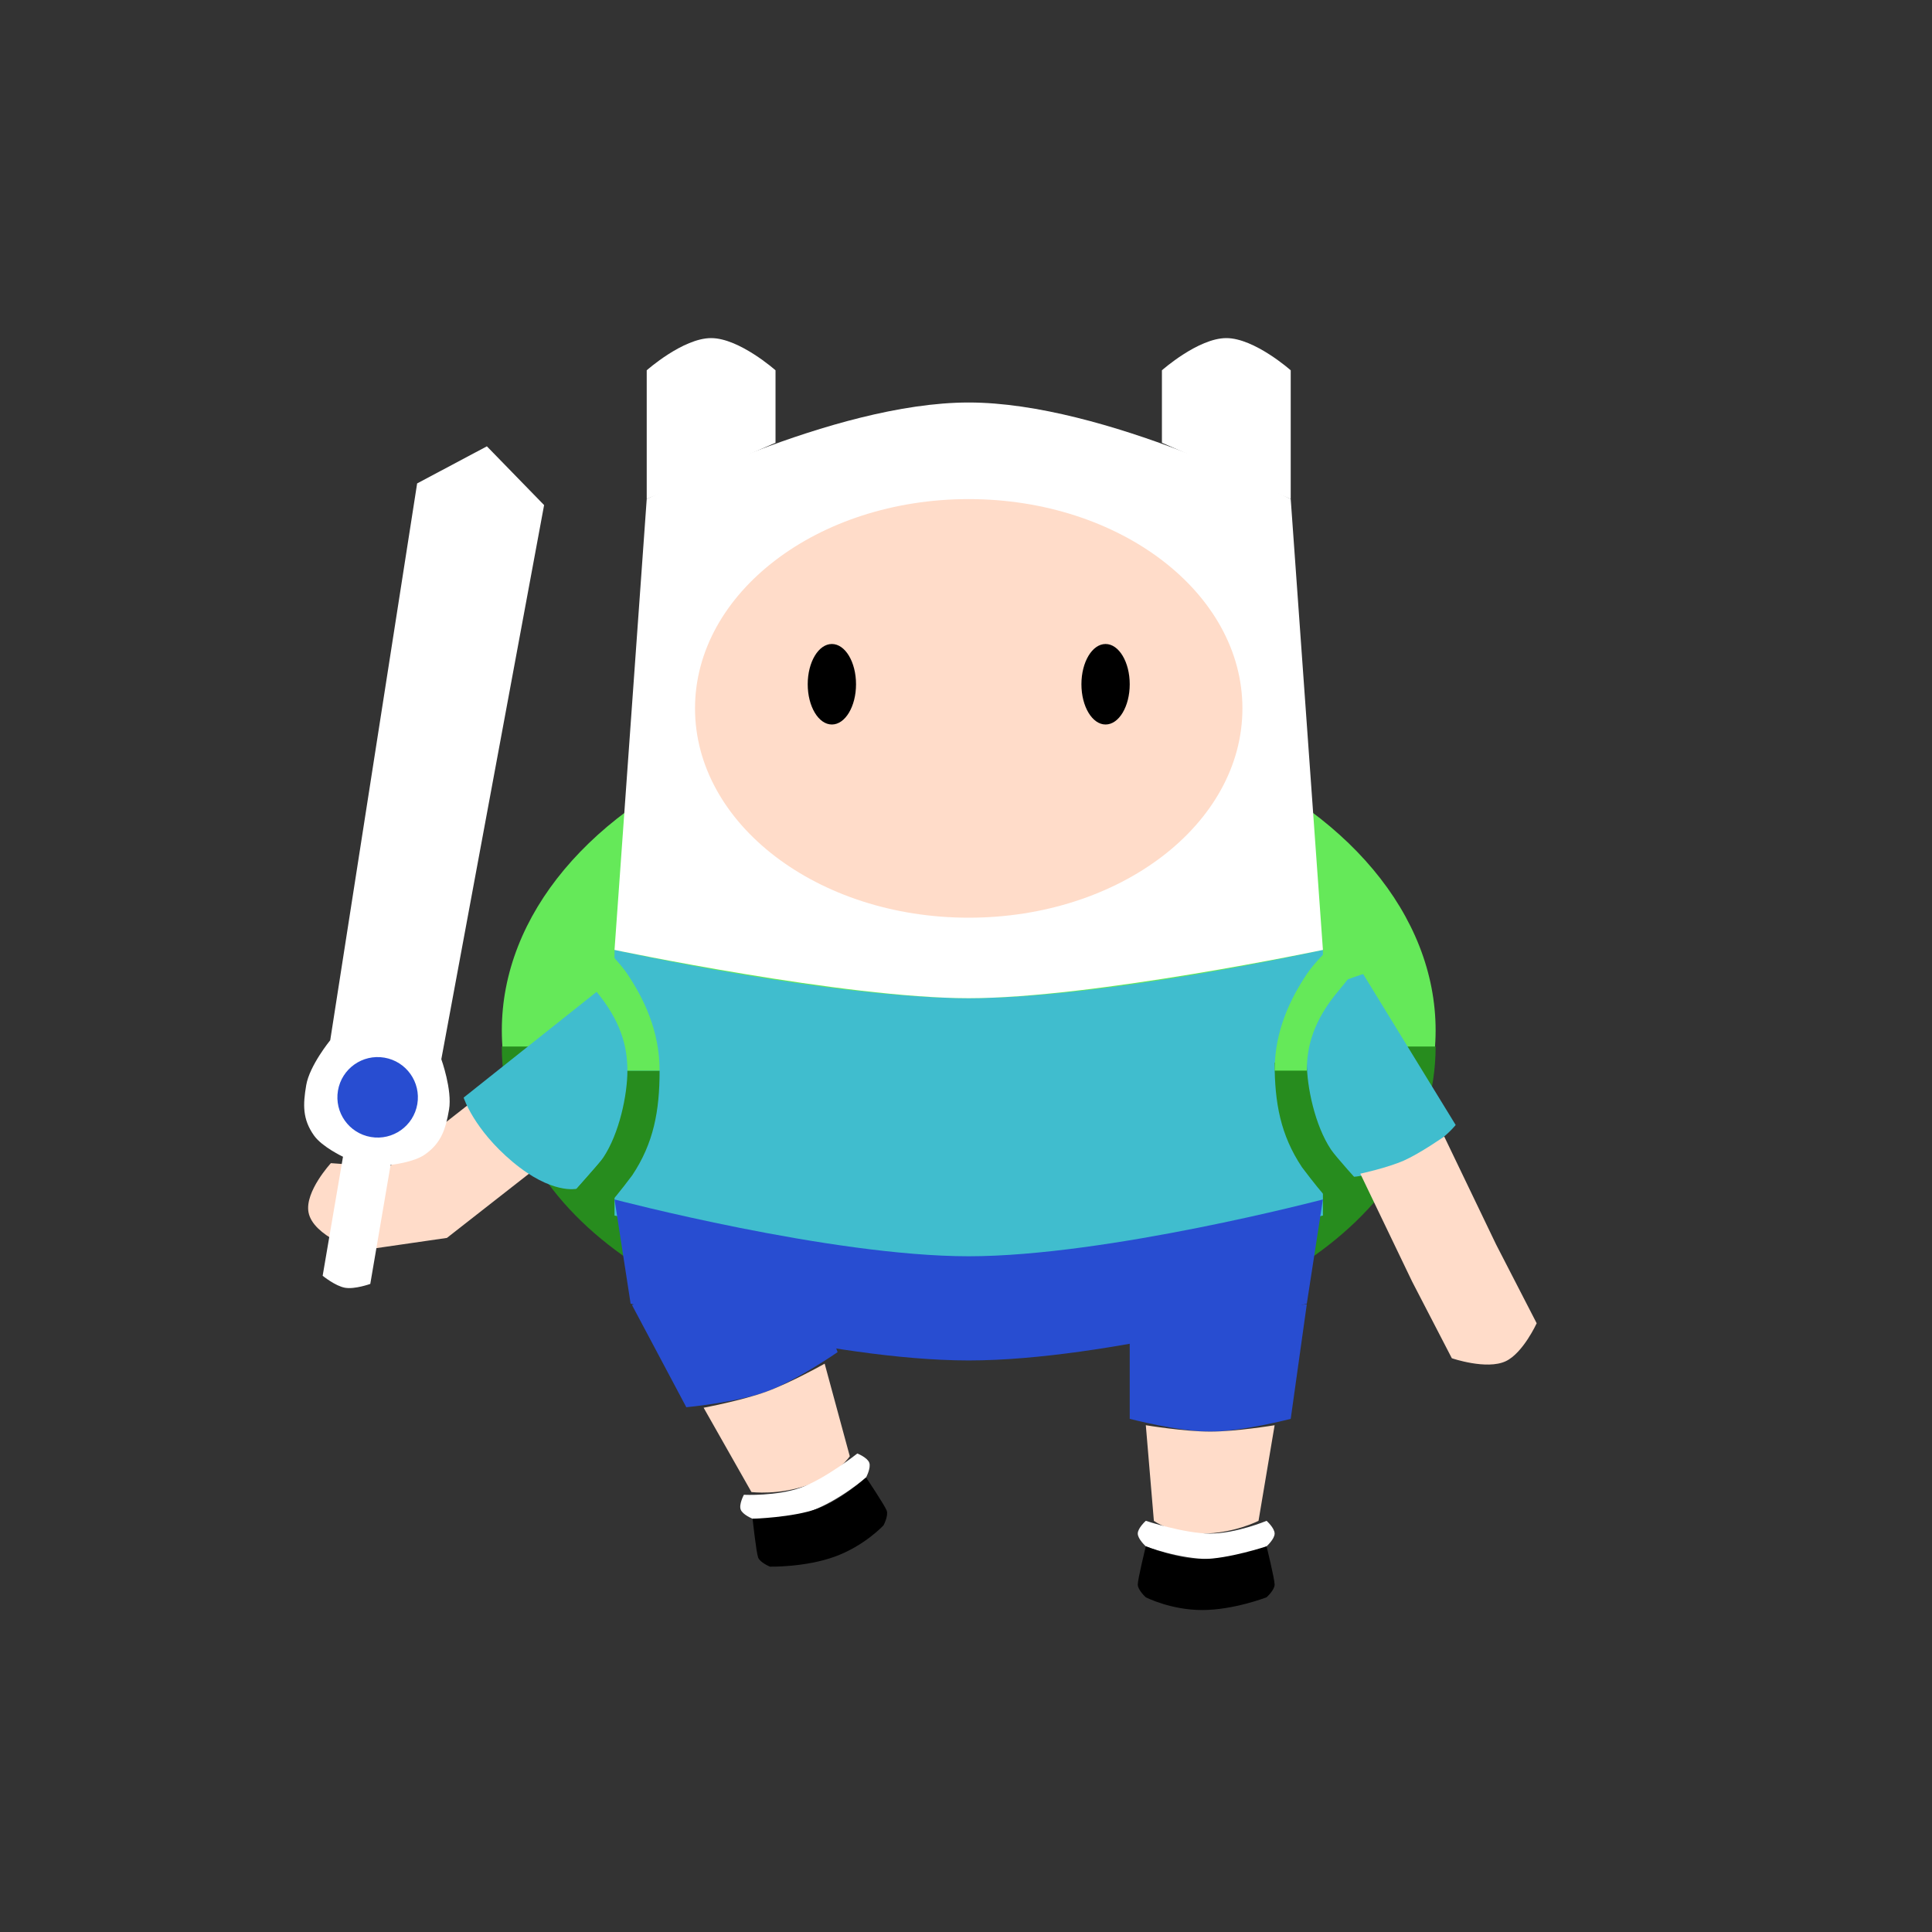 <svg width="120" height="120" viewBox="0 0 120 120" fill="none" xmlns="http://www.w3.org/2000/svg">
<rect x="0" y="0" width="120" height="120" fill="#333333" stroke="none"/>
<ellipse cx="60.169" cy="64" rx="29" ry="20" fill="#65E959"/>
<path d="M60.169 84C76.185 84 89.169 76.046 89.169 65H31.169C31.169 76.046 44.153 84 60.169 84Z" fill="#278C1E"/>
<path d="M60.169 62C51.577 62 38.169 59 38.169 59V75.5C38.169 75.5 51.498 78.5 60.169 78.5C68.84 78.5 82.169 75.5 82.169 75.5V59C82.169 59 68.76 62 60.169 62Z" fill="#40BDCE"/>
<path d="M60.169 78.029C68.76 78.029 82.169 74.5 82.169 74.5L81.169 80.971C81.169 80.971 68.84 84.5 60.169 84.5C51.498 84.5 39.169 80.971 39.169 80.971L38.169 74.5C38.169 74.5 51.577 78.029 60.169 78.029Z" fill="#284DD1"/>
<path d="M80.169 88.127L81.169 81.002L70.169 82.585V88.127C70.169 88.127 73.204 88.919 75.169 88.919C77.134 88.919 80.169 88.127 80.169 88.127Z" fill="#284DD1"/>
<path d="M78.169 94.461L79.169 88.523C79.169 88.523 76.779 88.919 75.169 88.919C73.559 88.919 71.169 88.523 71.169 88.523L71.669 94.461C71.669 94.461 72.704 95.252 74.669 95.252C76.634 95.252 78.169 94.461 78.169 94.461Z" fill="#FFDCC9"/>
<path d="M75.169 96.836C77.134 96.836 78.669 96.044 78.669 96.044C78.669 96.044 79.169 95.598 79.169 95.252C79.169 94.907 78.669 94.461 78.669 94.461C78.669 94.461 76.779 95.252 75.169 95.252C73.559 95.252 71.169 94.461 71.169 94.461C71.169 94.461 70.669 94.907 70.669 95.252C70.669 95.598 71.169 96.044 71.169 96.044C71.169 96.044 73.204 96.836 75.169 96.836Z" fill="white"/>
<path d="M74.669 100.002C76.634 100.002 78.669 99.211 78.669 99.211C78.669 99.211 79.169 98.765 79.169 98.419C79.169 98.073 78.669 96.044 78.669 96.044C78.669 96.044 76.279 96.836 74.669 96.836C73.059 96.836 71.169 96.044 71.169 96.044C71.169 96.044 70.669 98.073 70.669 98.419C70.669 98.765 71.169 99.211 71.169 99.211C71.169 99.211 72.704 100.002 74.669 100.002Z" fill="black"/>
<path d="M42.628 87.406L39.251 81.052L50.13 78.778L52.025 83.985C52.025 83.985 49.444 85.767 47.597 86.439C45.751 87.111 42.628 87.406 42.628 87.406Z" fill="#284DD1"/>
<path d="M46.673 92.673L43.703 87.436C43.703 87.436 46.084 86.99 47.597 86.439C49.11 85.889 51.221 84.699 51.221 84.699L52.782 90.45C52.782 90.45 52.079 91.548 50.233 92.22C48.387 92.892 46.673 92.673 46.673 92.673Z" fill="#FFDCC9"/>
<path d="M50.305 93.879C48.459 94.551 46.745 94.332 46.745 94.332C46.745 94.332 46.123 94.084 46.005 93.759C45.886 93.434 46.204 92.844 46.204 92.844C46.204 92.844 48.25 92.942 49.763 92.391C51.276 91.84 53.251 90.279 53.251 90.279C53.251 90.279 53.874 90.527 53.992 90.852C54.11 91.177 53.793 91.767 53.793 91.767C53.793 91.767 52.151 93.207 50.305 93.879Z" fill="white"/>
<path d="M51.858 96.683C50.011 97.355 47.828 97.308 47.828 97.308C47.828 97.308 47.206 97.059 47.088 96.735C46.969 96.41 46.745 94.332 46.745 94.332C46.745 94.332 49.262 94.258 50.775 93.708C52.288 93.157 53.793 91.767 53.793 91.767C53.793 91.767 54.957 93.503 55.075 93.827C55.193 94.152 54.876 94.742 54.876 94.742C54.876 94.742 53.704 96.011 51.858 96.683Z" fill="black"/>
<path d="M40.169 31C40.169 31 51.688 25 60.169 25C68.649 25 80.169 31 80.169 31L82.169 59C82.169 59 67.887 62 60.169 62C52.45 62 38.169 59 38.169 59L40.169 31Z" fill="white"/>
<ellipse cx="60.169" cy="44" rx="17" ry="13" fill="#FFDCC9"/>
<path d="M40.169 23V31L48.169 27.5V23C48.169 23 45.915 21 44.169 21C42.422 21 40.169 23 40.169 23Z" fill="white"/>
<path d="M80.169 23V31L72.169 27.5V23C72.169 23 74.422 21 76.169 21C77.915 21 80.169 23 80.169 23Z" fill="white"/>
<ellipse cx="51.669" cy="42.5" rx="1.5" ry="2.5" fill="black"/>
<ellipse cx="68.669" cy="42.5" rx="1.5" ry="2.5" fill="black"/>
<path d="M24.111 72.508L29.969 67.925C29.969 67.925 30.839 69.519 31.552 70.374C32.264 71.229 33.617 72.306 33.617 72.306L27.759 76.889L22.25 77.687C22.25 77.687 19.438 76.797 19.162 75.297C18.924 74.009 20.553 72.245 20.553 72.245L24.111 72.508Z" fill="#FFDCC9"/>
<path d="M28.797 68.174L37.403 61.329C37.403 61.329 40.778 63.839 41.075 65.858C41.373 67.877 38.092 71.249 38.092 71.249L35.809 73.839C35.809 73.839 34.269 74.2 31.845 72.17C29.42 70.139 28.797 68.174 28.797 68.174Z" fill="#40BDCE"/>
<path d="M90.415 69.875L84.669 60.5C84.669 60.5 80.639 61.704 79.669 63.5C78.699 65.296 80.629 69.586 80.629 69.586L81.889 72.801C81.889 72.801 83.212 73.666 86.185 72.588C89.158 71.509 90.415 69.875 90.415 69.875Z" fill="#40BDCE"/>
<path d="M92.924 77.294L89.703 70.59C89.703 70.59 88.216 71.632 87.199 72.084C86.181 72.535 84.491 72.9 84.491 72.9L87.712 79.604L90.176 84.363C90.176 84.363 92.34 85.106 93.525 84.547C94.599 84.041 95.446 82.19 95.446 82.19L92.924 77.294Z" fill="#FFDCC9"/>
<path d="M25.909 30.026L30.241 27.722L33.795 31.372L27.411 65.789C27.411 65.789 28.099 67.697 27.891 68.915C27.683 70.132 27.409 70.99 26.401 71.703C25.688 72.208 24.261 72.353 24.261 72.353L22.999 79.746C22.999 79.746 22.044 80.09 21.436 79.986C20.827 79.882 20.041 79.24 20.041 79.24L21.304 71.847C21.304 71.847 20.005 71.238 19.501 70.525C18.787 69.517 18.812 68.617 19.02 67.4C19.228 66.182 20.511 64.611 20.511 64.611L25.909 30.026Z" fill="white"/>
<circle cx="23.456" cy="68.157" r="2.5" transform="rotate(9.69 23.456 68.157)" fill="#284DD1"/>
<path d="M80.869 72.5C79.535 70.5 79.169 68.5 79.169 66H81.169C81.169 67.5 81.669 69.9 82.669 71.4C82.975 71.859 84.469 73.5 84.469 73.5L82.969 75C82.969 75 82.369 74.5 80.869 72.5Z" fill="#278C1E"/>
<path d="M81.169 60.5C80.169 62 79.169 64 79.169 66.5H81.169C81.169 65 81.573 63.386 83.169 61.5C83.525 61.078 83.969 60.5 83.969 60.5L82.469 59C82.469 59 81.628 59.811 81.169 60.5Z" fill="#65E959"/>
<path d="M39.269 73C40.602 71 40.969 69 40.969 66.5H38.969C38.969 68 38.469 70.4 37.469 71.9C37.163 72.359 35.669 74 35.669 74L37.169 75.5C37.169 75.5 37.769 75 39.269 73Z" fill="#278C1E"/>
<path d="M38.969 60.5C39.969 62 40.969 64 40.969 66.5H38.969C38.969 65 38.564 63.386 36.969 61.5C36.612 61.078 36.169 60.5 36.169 60.5L37.669 59C37.669 59 38.509 59.811 38.969 60.5Z" fill="#65E959"/>
</svg>
